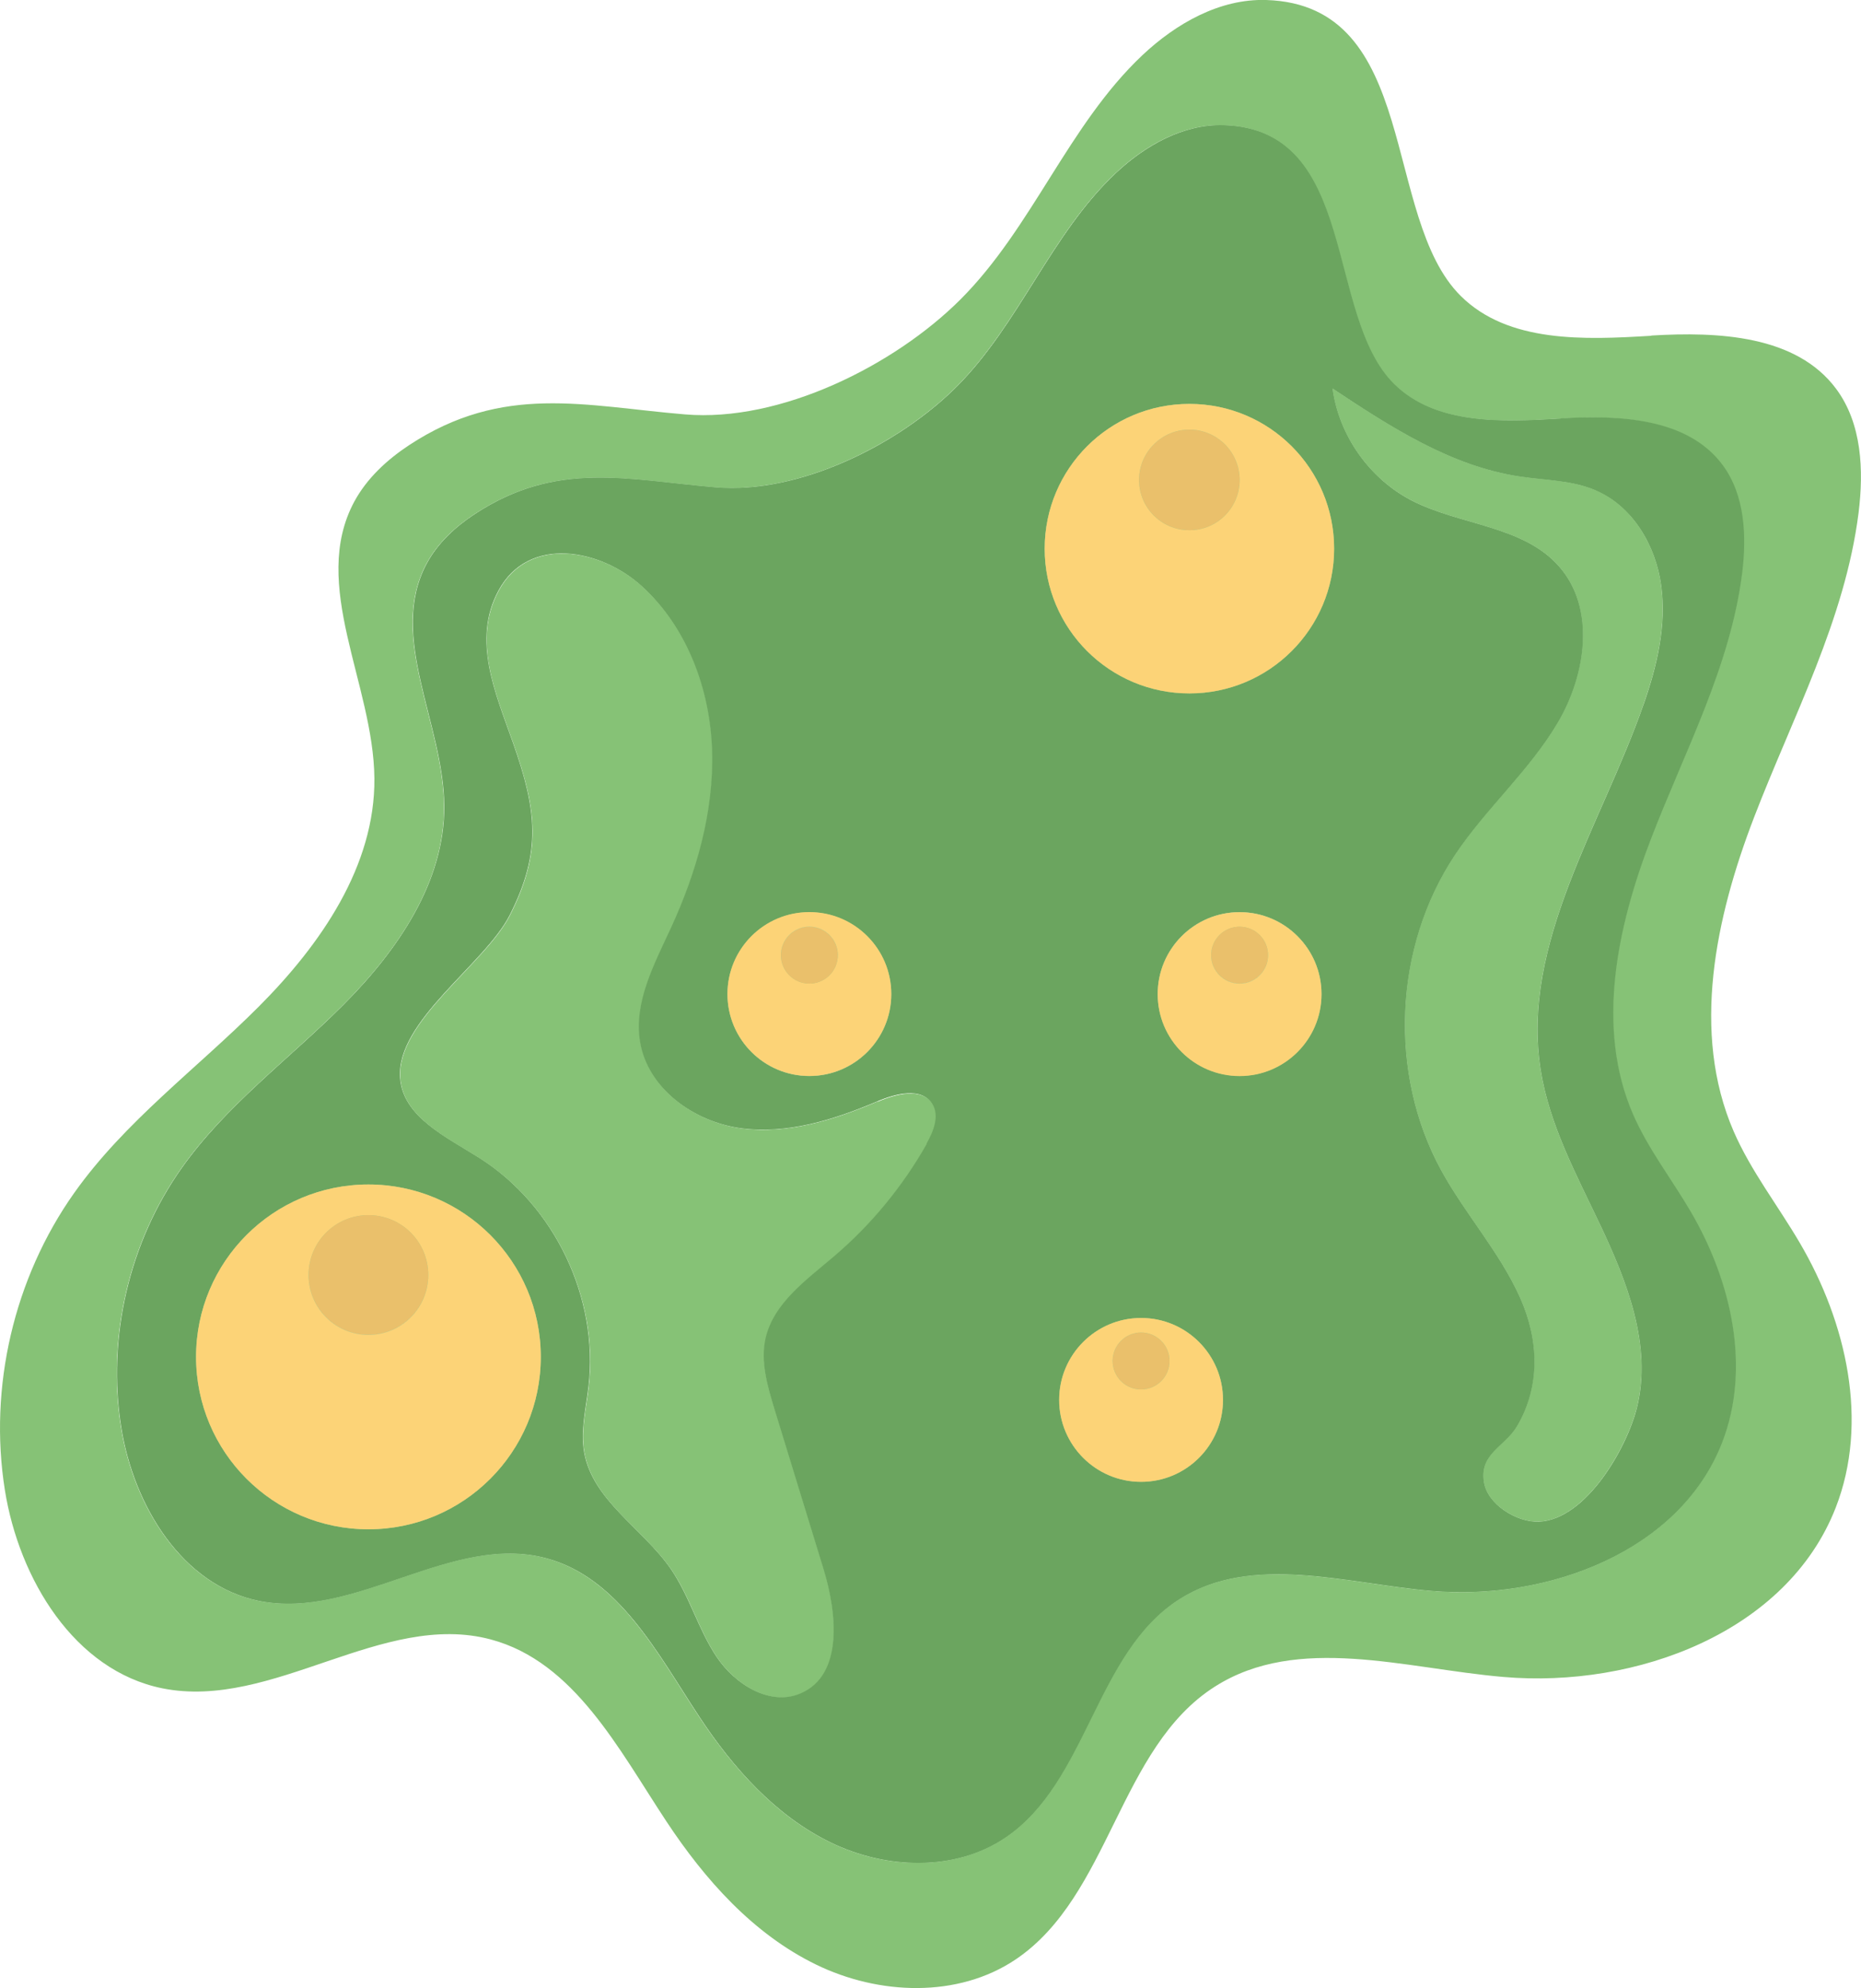 <?xml version="1.0" encoding="UTF-8"?>
<svg id="Layer_2" data-name="Layer 2" xmlns="http://www.w3.org/2000/svg" viewBox="0 0 168.31 179.77">
  <defs>
    <style>
      .cls-1 {
        fill: #6ba55f;
      }

      .cls-1, .cls-2, .cls-3, .cls-4 {
        stroke-width: 0px;
      }

      .cls-2 {
        fill: #86c276;
      }

      .cls-3 {
        fill: #fcd377;
      }

      .cls-4 {
        fill: #eac06b;
      }
    </style>
  </defs>
  <g id="Capa_1" data-name="Capa 1">
    <g>
      <path class="cls-2" d="M149.35,30.36c-6.05.37-12.95.67-17.25-3.61C124.93,19.62,128.46.43,114.51,0c-4.19-.13-8.14,2.12-11.19,4.99-6.69,6.31-9.94,15.57-16.45,22.08-5.98,5.98-16.29,11.13-24.92,10.4-9.1-.76-16.43-2.82-24.95,2.78-2,1.32-3.82,3-4.96,5.11-4.04,7.52,1.74,16.49,1.82,25.02.07,7.92-4.86,15.03-10.46,20.64-5.6,5.61-12.12,10.39-16.7,16.86-5.44,7.69-7.74,17.55-6.26,26.85,1.28,8.03,6.28,16.32,14.25,17.93,9.96,2,19.89-7.04,29.7-4.42,7.55,2.02,11.57,9.93,15.88,16.45,3.48,5.27,7.84,10.17,13.52,12.94,5.67,2.77,12.84,3.06,18.07-.46,8.56-5.77,9.31-19.14,18.02-24.67,7.5-4.77,17.22-1.63,26.08-.87,12.02,1.04,25.67-4.06,30.06-15.3,3.03-7.76.98-16.75-3.24-23.94-1.98-3.38-4.43-6.51-5.99-10.1-3.86-8.93-1.64-19.31,1.85-28.39,3.49-9.08,8.23-17.87,9.45-27.53.48-3.86.3-8.07-2.02-11.2-3.61-4.87-10.68-5.19-16.73-4.83ZM157.53,51.85c-1.06,8.44-5.21,16.12-8.26,24.06-3.05,7.94-4.99,17.01-1.62,24.82,1.36,3.15,3.5,5.88,5.23,8.83,3.69,6.28,5.48,14.14,2.83,20.92-3.84,9.82-15.77,14.28-26.28,13.37-7.74-.67-16.24-3.41-22.8.76-7.61,4.84-8.27,16.53-15.75,21.57-4.58,3.08-10.84,2.83-15.8.4-4.96-2.42-8.77-6.71-11.82-11.31-3.77-5.7-7.28-12.61-13.88-14.38-8.58-2.3-17.26,5.61-25.97,3.86-6.97-1.4-11.34-8.65-12.46-15.67-1.3-8.14.71-16.75,5.47-23.47,4-5.65,9.7-9.83,14.6-14.73,4.9-4.9,9.21-11.11,9.14-18.04-.07-7.46-5.12-15.3-1.59-21.87.99-1.85,2.58-3.32,4.33-4.47,7.45-4.9,13.86-3.1,21.81-2.43,7.54.63,16.55-3.87,21.78-9.09,5.69-5.69,8.53-13.78,14.38-19.3,2.67-2.52,6.12-4.48,9.79-4.36,12.2.37,9.11,17.14,15.38,23.38,3.76,3.74,9.78,3.47,15.07,3.15,5.29-.32,11.47-.04,14.63,4.22,2.02,2.73,2.19,6.41,1.76,9.79Z"/>
      <path class="cls-2" d="M141.14,37.85c-5.29.32-11.32.58-15.07-3.15-6.27-6.23-3.18-23-15.38-23.38-3.67-.11-7.12,1.85-9.79,4.36-5.85,5.52-8.69,13.61-14.38,19.3-5.23,5.23-14.24,9.73-21.78,9.09-7.96-.67-14.36-2.47-21.81,2.43-1.75,1.15-3.34,2.62-4.33,4.47-3.53,6.57,1.52,14.41,1.59,21.87.06,6.93-4.25,13.14-9.14,18.04-4.9,4.9-10.6,9.08-14.6,14.73-4.76,6.72-6.77,15.34-5.47,23.47,1.12,7.02,5.49,14.27,12.46,15.67,8.7,1.75,17.39-6.16,25.97-3.86,6.6,1.77,10.11,8.68,13.88,14.38,3.04,4.6,6.86,8.89,11.82,11.31,4.96,2.42,11.22,2.68,15.8-.4,7.48-5.04,8.14-16.73,15.75-21.57,6.56-4.17,15.06-1.43,22.8-.76,10.51.91,22.44-3.55,26.28-13.37,2.65-6.79.85-14.64-2.83-20.92-1.73-2.95-3.87-5.69-5.23-8.83-3.37-7.81-1.43-16.88,1.62-24.82,3.05-7.94,7.2-15.62,8.26-24.06.42-3.37.26-7.06-1.76-9.79-3.16-4.26-9.34-4.54-14.63-4.22ZM73.2,82.48c4.09,0,7.41,3.32,7.41,7.41s-3.32,7.41-7.41,7.41-7.41-3.32-7.41-7.41,3.32-7.41,7.41-7.41ZM33.32,138.28c-8.61,0-15.59-6.98-15.59-15.59s6.98-15.59,15.59-15.59,15.59,6.98,15.59,15.59-6.98,15.59-15.59,15.59ZM83.81,103.44c-2.19,3.86-5.05,7.33-8.43,10.2-2.49,2.12-5.44,4.21-6.15,7.4-.46,2.11.18,4.29.81,6.36,1.48,4.81,2.96,9.63,4.43,14.44,1.24,4.03,1.81,9.63-2.07,11.28-2.75,1.18-5.93-.8-7.59-3.29-1.67-2.49-2.45-5.49-4.15-7.96-2.53-3.66-7.07-6.18-7.84-10.56-.34-1.95.16-3.94.39-5.92.94-7.99-3.04-16.36-9.84-20.67-3-1.9-6.93-3.71-7.2-7.25-.39-5.14,7.67-10.3,9.92-14.73,2.91-5.74,2.43-9.5.31-15.53-1.59-4.52-3.75-9.31-1.33-13.81,2.75-5.1,9.33-3.72,12.97-.41,4.1,3.72,6.19,9.34,6.36,14.88.17,5.54-1.41,11.01-3.73,16.05-1.51,3.28-3.38,6.73-2.78,10.3.7,4.2,4.84,7.19,9.07,7.78,4.22.58,8.47-.76,12.39-2.43,1.67-.71,3.99-1.3,4.96.23.69,1.09.11,2.5-.52,3.62ZM103.2,133.99c-4.09,0-7.41-3.32-7.41-7.41s3.32-7.41,7.41-7.41,7.41,3.32,7.41,7.41-3.32,7.41-7.41,7.41ZM112.11,97.29c-4.09,0-7.41-3.32-7.41-7.41s3.32-7.41,7.41-7.41,7.41,3.32,7.41,7.41-3.32,7.41-7.41,7.41ZM107.57,62.7c-7.23,0-13.09-5.86-13.09-13.09s5.86-13.09,13.09-13.09,13.09,5.86,13.09,13.09-5.86,13.09-13.09,13.09ZM148.67,63.65c-3.82,10.97-11.13,21.62-9.32,33.1.78,4.94,3.22,9.44,5.36,13.96,2.39,5.04,4.74,10.89,3.35,16.55-.88,3.59-4.58,10.17-8.9,10.34-1.96.07-4.68-1.55-4.97-3.66-.36-2.54,1.93-3.14,3.02-5,2.13-3.63,1.96-7.81.26-11.61-1.85-4.13-4.97-7.55-7.14-11.52-4.79-8.78-4.28-20.19,1.26-28.51,2.8-4.2,6.72-7.6,9.29-11.95,2.57-4.35,3.45-10.37.1-14.15-3.28-3.71-9.03-3.69-13.41-5.99-3.77-1.99-6.49-5.87-7.06-10.09,5.24,3.47,10.71,7.03,16.93,7.96,2.32.35,4.74.33,6.89,1.26,3.35,1.44,5.43,5,5.92,8.61.49,3.61-.38,7.27-1.58,10.71Z"/>
      <path class="cls-2" d="M107.57,36.52c-7.23,0-13.09,5.86-13.09,13.09s5.86,13.09,13.09,13.09,13.09-5.86,13.09-13.09-5.86-13.09-13.09-13.09ZM107.57,47.94c-2.51,0-4.55-2.03-4.55-4.54s2.03-4.55,4.55-4.55,4.54,2.04,4.54,4.55-2.03,4.54-4.54,4.54Z"/>
      <path class="cls-2" d="M107.57,38.85c-2.51,0-4.55,2.04-4.55,4.55s2.03,4.54,4.55,4.54,4.54-2.03,4.54-4.54-2.03-4.55-4.54-4.55Z"/>
      <path class="cls-2" d="M103.2,119.17c-4.09,0-7.41,3.32-7.41,7.41s3.32,7.41,7.41,7.41,7.41-3.32,7.41-7.41-3.32-7.41-7.41-7.41ZM103.2,125.63c-1.42,0-2.57-1.15-2.57-2.57s1.15-2.57,2.57-2.57,2.57,1.15,2.57,2.57-1.15,2.57-2.57,2.57Z"/>
      <path class="cls-2" d="M103.2,120.49c-1.42,0-2.57,1.15-2.57,2.57s1.15,2.57,2.57,2.57,2.57-1.15,2.57-2.57-1.15-2.57-2.57-2.57Z"/>
      <path class="cls-2" d="M112.11,82.48c-4.09,0-7.41,3.32-7.41,7.41s3.32,7.41,7.41,7.41,7.41-3.32,7.41-7.41-3.32-7.41-7.41-7.41ZM112.11,88.94c-1.42,0-2.57-1.15-2.57-2.57s1.15-2.57,2.57-2.57,2.57,1.15,2.57,2.57-1.15,2.57-2.57,2.57Z"/>
      <path class="cls-2" d="M112.11,83.79c-1.42,0-2.57,1.15-2.57,2.57s1.15,2.57,2.57,2.57,2.57-1.15,2.57-2.57-1.15-2.57-2.57-2.57Z"/>
      <path class="cls-2" d="M73.2,97.29c4.09,0,7.41-3.32,7.41-7.41s-3.32-7.41-7.41-7.41-7.41,3.32-7.41,7.41,3.32,7.41,7.41,7.41ZM73.2,83.79c1.42,0,2.57,1.15,2.57,2.57s-1.15,2.57-2.57,2.57-2.57-1.15-2.57-2.57,1.15-2.57,2.57-2.57Z"/>
      <path class="cls-2" d="M73.2,88.94c1.42,0,2.57-1.15,2.57-2.57s-1.15-2.57-2.57-2.57-2.57,1.15-2.57,2.57,1.15,2.57,2.57,2.57Z"/>
      <path class="cls-2" d="M33.32,107.1c-8.61,0-15.59,6.98-15.59,15.59s6.98,15.59,15.59,15.59,15.59-6.98,15.59-15.59-6.98-15.59-15.59-15.59ZM33.32,120.7c-2.99,0-5.41-2.42-5.41-5.41s2.42-5.41,5.41-5.41,5.41,2.42,5.41,5.41-2.42,5.41-5.41,5.41Z"/>
      <path class="cls-2" d="M33.32,109.87c-2.99,0-5.41,2.42-5.41,5.41s2.42,5.41,5.41,5.41,5.41-2.42,5.41-5.41-2.42-5.41-5.41-5.41Z"/>
      <path class="cls-2" d="M79.38,99.59c-3.92,1.67-8.17,3.01-12.39,2.43-4.22-.59-8.36-3.57-9.07-7.78-.6-3.57,1.28-7.01,2.78-10.3,2.31-5.04,3.9-10.51,3.73-16.05-.17-5.54-2.25-11.15-6.36-14.88-3.65-3.31-10.23-4.68-12.97.41-2.43,4.5-.26,9.29,1.33,13.81,2.12,6.02,2.6,9.79-.31,15.53-2.25,4.43-10.31,9.59-9.92,14.73.27,3.54,4.2,5.35,7.2,7.25,6.8,4.31,10.78,12.68,9.84,20.67-.23,1.97-.74,3.96-.39,5.92.77,4.38,5.31,6.9,7.84,10.56,1.7,2.46,2.48,5.47,4.15,7.96,1.67,2.49,4.84,4.47,7.59,3.29,3.87-1.65,3.3-7.26,2.07-11.28-1.48-4.81-2.96-9.63-4.43-14.44-.64-2.07-1.28-4.25-.81-6.36.7-3.2,3.66-5.28,6.15-7.4,3.37-2.88,6.24-6.35,8.43-10.2.63-1.12,1.21-2.54.52-3.62-.97-1.53-3.29-.94-4.96-.23Z"/>
      <path class="cls-2" d="M144.32,44.33c-2.15-.93-4.57-.91-6.89-1.26-6.22-.93-11.68-4.49-16.93-7.96.58,4.23,3.29,8.1,7.06,10.09,4.38,2.31,10.13,2.29,13.41,5.99,3.35,3.78,2.46,9.81-.1,14.15-2.57,4.35-6.49,7.74-9.29,11.95-5.54,8.32-6.04,19.73-1.26,28.51,2.16,3.97,5.29,7.39,7.14,11.52,1.7,3.8,1.86,7.99-.26,11.61-1.09,1.86-3.38,2.46-3.02,5,.3,2.11,3.01,3.73,4.97,3.66,4.32-.17,8.01-6.75,8.9-10.34,1.39-5.66-.96-11.51-3.35-16.55-2.14-4.52-4.58-9.01-5.36-13.96-1.81-11.48,5.5-22.13,9.32-33.1,1.2-3.44,2.07-7.1,1.58-10.71-.49-3.61-2.58-7.17-5.92-8.61Z"/>
      <path class="cls-1" d="M141.14,37.85c-5.29.32-11.32.58-15.07-3.15-6.27-6.23-3.18-23-15.38-23.38-3.67-.11-7.12,1.85-9.79,4.36-5.85,5.52-8.69,13.61-14.38,19.3-5.23,5.23-14.24,9.73-21.78,9.09-7.95-.67-14.36-2.47-21.81,2.43-1.75,1.15-3.34,2.62-4.33,4.47-3.53,6.57,1.52,14.41,1.59,21.87.06,6.93-4.25,13.14-9.14,18.04-4.9,4.9-10.6,9.08-14.6,14.73-4.76,6.72-6.77,15.34-5.47,23.47,1.12,7.02,5.49,14.27,12.46,15.67,8.7,1.75,17.39-6.16,25.97-3.86,6.6,1.77,10.11,8.68,13.88,14.38,3.04,4.6,6.86,8.89,11.82,11.31,4.96,2.42,11.22,2.68,15.8-.41,7.48-5.04,8.14-16.73,15.75-21.57,6.56-4.17,15.06-1.43,22.8-.76,10.51.91,22.44-3.55,26.28-13.37,2.65-6.79.85-14.64-2.83-20.92-1.73-2.95-3.87-5.69-5.23-8.83-3.37-7.81-1.43-16.88,1.62-24.82,3.05-7.94,7.2-15.62,8.26-24.06.42-3.37.26-7.06-1.76-9.79-3.16-4.26-9.34-4.54-14.63-4.22ZM73.2,82.48c4.09,0,7.41,3.32,7.41,7.41s-3.32,7.41-7.41,7.41-7.41-3.32-7.41-7.41,3.32-7.41,7.41-7.41ZM33.32,138.28c-8.61,0-15.59-6.98-15.59-15.59s6.98-15.59,15.59-15.59,15.59,6.98,15.59,15.59-6.98,15.59-15.59,15.59ZM83.81,103.44c-2.19,3.86-5.05,7.33-8.43,10.2-2.49,2.12-5.44,4.21-6.15,7.4-.46,2.11.18,4.29.81,6.36,1.48,4.81,2.96,9.63,4.43,14.44,1.24,4.03,1.81,9.63-2.07,11.28-2.75,1.18-5.92-.8-7.59-3.29-1.67-2.49-2.45-5.49-4.15-7.96-2.53-3.66-7.07-6.18-7.84-10.56-.34-1.95.16-3.94.39-5.92.94-7.99-3.04-16.36-9.84-20.67-3-1.9-6.93-3.71-7.2-7.25-.39-5.14,7.67-10.3,9.92-14.73,2.91-5.74,2.43-9.5.31-15.53-1.59-4.52-3.75-9.31-1.33-13.81,2.75-5.1,9.33-3.72,12.97-.41,4.1,3.72,6.19,9.34,6.36,14.88.17,5.54-1.41,11.01-3.73,16.05-1.51,3.28-3.38,6.73-2.78,10.3.7,4.2,4.84,7.19,9.07,7.78,4.22.58,8.47-.76,12.39-2.43,1.67-.71,3.99-1.3,4.96.23.69,1.09.11,2.5-.52,3.62ZM103.2,133.99c-4.09,0-7.41-3.32-7.41-7.41s3.32-7.41,7.41-7.41,7.41,3.32,7.41,7.41-3.32,7.41-7.41,7.41ZM112.11,97.29c-4.09,0-7.41-3.32-7.41-7.41s3.32-7.41,7.41-7.41,7.41,3.32,7.41,7.41-3.32,7.41-7.41,7.41ZM107.57,62.7c-7.23,0-13.09-5.86-13.09-13.09s5.86-13.09,13.09-13.09,13.09,5.86,13.09,13.09-5.86,13.09-13.09,13.09ZM148.67,63.65c-3.82,10.97-11.13,21.62-9.32,33.1.78,4.94,3.22,9.44,5.36,13.96,2.39,5.04,4.74,10.89,3.35,16.55-.88,3.59-4.58,10.17-8.9,10.34-1.96.07-4.68-1.55-4.97-3.66-.36-2.54,1.93-3.14,3.02-5,2.13-3.63,1.96-7.81.26-11.61-1.85-4.13-4.97-7.55-7.14-11.52-4.79-8.78-4.28-20.19,1.26-28.51,2.8-4.2,6.72-7.6,9.29-11.95,2.57-4.35,3.45-10.37.1-14.15-3.28-3.71-9.03-3.69-13.41-5.99-3.77-1.99-6.49-5.87-7.06-10.09,5.24,3.47,10.71,7.03,16.93,7.96,2.32.35,4.74.33,6.89,1.26,3.35,1.44,5.43,5,5.92,8.61.49,3.61-.38,7.27-1.58,10.71Z"/>
      <path class="cls-3" d="M107.57,36.52c-7.23,0-13.09,5.86-13.09,13.09s5.86,13.09,13.09,13.09,13.09-5.86,13.09-13.09-5.86-13.09-13.09-13.09ZM107.57,47.94c-2.51,0-4.55-2.03-4.55-4.54s2.04-4.55,4.55-4.55,4.54,2.04,4.54,4.55-2.03,4.54-4.54,4.54Z"/>
      <path class="cls-4" d="M107.57,38.85c-2.51,0-4.55,2.04-4.55,4.55s2.04,4.54,4.55,4.54,4.54-2.03,4.54-4.54-2.03-4.55-4.54-4.55Z"/>
      <path class="cls-3" d="M103.2,119.17c-4.09,0-7.41,3.32-7.41,7.41s3.32,7.41,7.41,7.41,7.41-3.32,7.41-7.41-3.32-7.41-7.41-7.41ZM103.2,125.63c-1.42,0-2.57-1.15-2.57-2.57s1.15-2.57,2.57-2.57,2.57,1.15,2.57,2.57-1.15,2.57-2.57,2.57Z"/>
      <path class="cls-4" d="M103.2,120.49c-1.42,0-2.57,1.15-2.57,2.57s1.15,2.57,2.57,2.57,2.57-1.15,2.57-2.57-1.15-2.57-2.57-2.57Z"/>
      <path class="cls-3" d="M112.11,82.48c-4.09,0-7.41,3.32-7.41,7.41s3.32,7.41,7.41,7.41,7.41-3.32,7.41-7.41-3.32-7.41-7.41-7.41ZM112.11,88.94c-1.42,0-2.57-1.15-2.57-2.57s1.15-2.57,2.57-2.57,2.57,1.15,2.57,2.57-1.15,2.57-2.57,2.57Z"/>
      <path class="cls-4" d="M112.11,83.79c-1.42,0-2.57,1.15-2.57,2.57s1.15,2.57,2.57,2.57,2.57-1.15,2.57-2.57-1.15-2.57-2.57-2.57Z"/>
      <path class="cls-3" d="M73.2,97.29c4.09,0,7.41-3.32,7.41-7.41s-3.32-7.41-7.41-7.41-7.41,3.32-7.41,7.41,3.32,7.41,7.41,7.41ZM73.2,83.79c1.42,0,2.57,1.15,2.57,2.57s-1.15,2.57-2.57,2.57-2.57-1.15-2.57-2.57,1.15-2.57,2.57-2.57Z"/>
      <path class="cls-4" d="M73.2,88.94c1.42,0,2.57-1.15,2.57-2.57s-1.15-2.57-2.57-2.57-2.57,1.15-2.57,2.57,1.15,2.57,2.57,2.57Z"/>
      <path class="cls-3" d="M33.32,107.1c-8.61,0-15.59,6.98-15.59,15.59s6.98,15.59,15.59,15.59,15.59-6.98,15.59-15.59-6.98-15.59-15.59-15.59ZM33.32,120.7c-2.99,0-5.41-2.42-5.41-5.41s2.42-5.41,5.41-5.41,5.41,2.42,5.41,5.41-2.42,5.41-5.41,5.41Z"/>
      <path class="cls-4" d="M33.32,109.87c-2.99,0-5.41,2.42-5.41,5.41s2.42,5.41,5.41,5.41,5.41-2.42,5.41-5.41-2.42-5.41-5.41-5.41Z"/>
    </g>
  </g>
</svg>